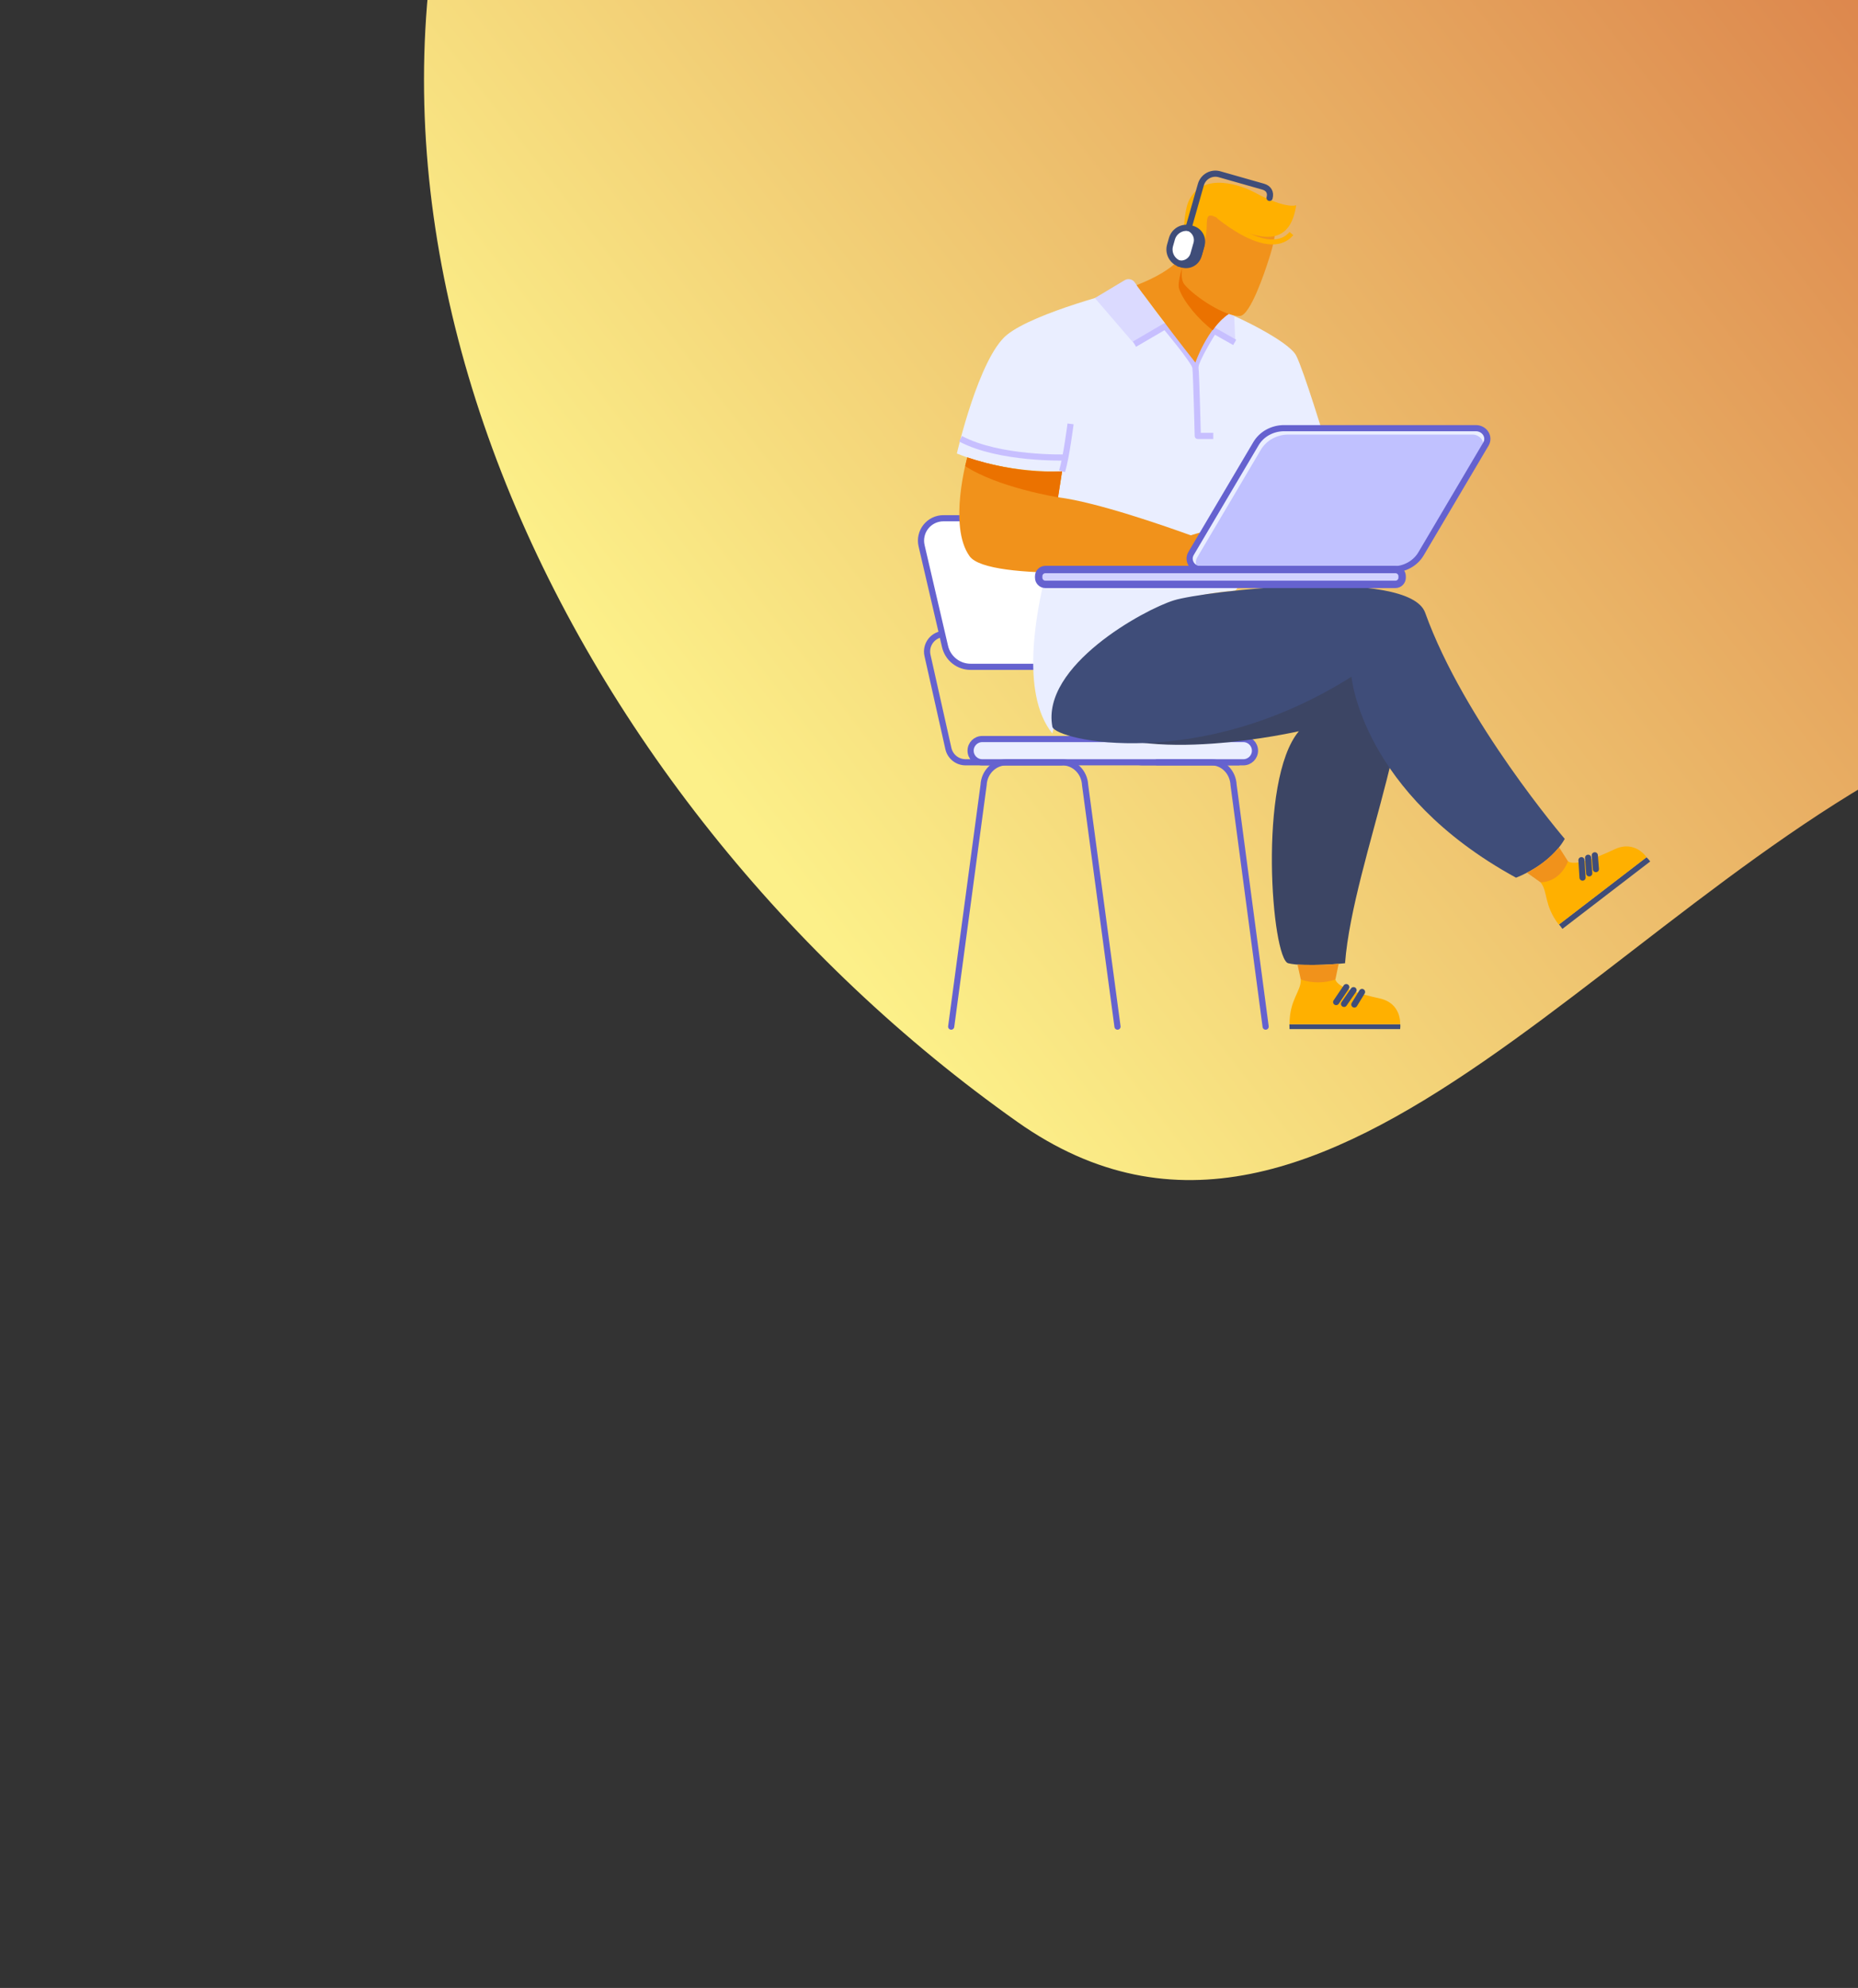 <svg width="100%" height="100%" viewBox="0 0 1509 1614" fill="none" xmlns="http://www.w3.org/2000/svg">
<rect x="0" y="0" width="1509" height="1614" fill="#333333" stroke="none"/>
<path fill-rule="evenodd" clip-rule="evenodd" d="M826.287 910.856C455.069 648.7 216.693 155.296 417.258 -252.507C627.276 -679.531 1152.2 -772.027 1624.21 -711.542C2175.34 -640.919 2921.18 -488.041 2915.05 67.564C2909.34 585.59 2090.24 395.767 1609.86 589.712C1320.48 706.544 1081.21 1090.88 826.287 910.856Z" fill="url(#paint0_linear)"/>
<path d="M862.09 618.892H784.167C780.925 618.89 777.781 617.785 775.25 615.759C772.72 613.733 770.954 610.906 770.244 607.743L753.263 532.056C752.795 529.97 752.803 527.805 753.285 525.723C753.766 523.64 754.711 521.692 756.047 520.023C757.383 518.354 759.078 517.007 761.005 516.082C762.932 515.156 765.042 514.676 767.18 514.676" stroke="#6562CF" stroke-width="5" stroke-miterlimit="10" stroke-linecap="round"/>
<path d="M1005.82 618.892H927.894C924.652 618.89 921.508 617.785 918.977 615.759C916.447 613.733 914.681 610.906 913.971 607.743L896.99 532.056C896.522 529.97 896.53 527.805 897.012 525.723C897.494 523.64 898.438 521.692 899.774 520.023C901.11 518.354 902.805 517.007 904.732 516.082C906.659 515.156 908.77 514.676 910.908 514.676" stroke="#6562CF" stroke-width="5" stroke-miterlimit="10" stroke-linecap="round"/>
<path d="M920.53 541.379H788.29C783.477 541.379 778.806 539.75 775.036 536.758C771.267 533.765 768.621 529.585 767.53 524.898L748.474 443.056C747.853 440.389 747.842 437.616 748.443 434.944C749.044 432.272 750.24 429.77 751.944 427.625C753.647 425.48 755.812 423.748 758.278 422.557C760.745 421.366 763.448 420.748 766.187 420.748H898.433C903.245 420.748 907.915 422.377 911.684 425.37C915.452 428.362 918.097 432.542 919.187 437.23L938.243 519.087C938.86 521.754 938.868 524.525 938.265 527.194C937.663 529.864 936.465 532.363 934.763 534.505C933.06 536.648 930.896 538.379 928.432 539.569C925.968 540.759 923.267 541.378 920.53 541.379Z" fill="white" stroke="#6562CF" stroke-width="5" stroke-miterlimit="10" stroke-linecap="round"/>
<path d="M1009.81 600.013H797.724C792.511 600.013 788.284 604.239 788.284 609.452C788.284 614.665 792.511 618.891 797.724 618.891H1009.81C1015.03 618.891 1019.25 614.665 1019.25 609.452C1019.25 604.239 1015.03 600.013 1009.81 600.013Z" fill="#EAEEFF" stroke="#6562CF" stroke-width="5" stroke-miterlimit="10" stroke-linecap="round"/>
<path d="M772.513 833.495L798.845 637.26C799.35 626.966 807.463 618.892 817.302 618.892H862.806C872.645 618.892 880.758 626.966 881.269 637.26L907.6 833.495" stroke="#6562CF" stroke-width="5" stroke-miterlimit="10" stroke-linecap="round"/>
<path d="M939.747 618.892H983.931C993.481 618.892 1001.36 626.966 1001.86 637.26L1027.91 833.495" stroke="#6562CF" stroke-width="5" stroke-miterlimit="10" stroke-linecap="round"/>
<path d="M1148.25 424.439C1151.12 426.331 1157.77 440.426 1157.89 442.124C1158.01 443.822 1150.37 456.442 1150.37 456.442C1150.37 456.442 1147.34 456.508 1146.76 449.566C1146.05 441.347 1142.45 438.234 1137.22 437.063C1135.03 436.575 1131.02 438.24 1130.73 441.458C1130.45 444.677 1138.76 446.813 1140.43 448.767C1142.97 451.719 1141.54 455.881 1141.54 455.981C1141.54 455.981 1128.71 452.096 1126.25 451.375C1124.03 450.715 1114.12 441.703 1107.94 432.768C1105.64 434.453 1103.23 435.982 1100.72 437.346C1085.18 445.704 1031.91 465.143 1004.31 460.737C976.6 456.297 998.736 368.063 998.736 368.063C1038.87 369.917 1055.67 364.806 1058.74 363.724L1052.5 404.511C1069.37 404.012 1110.87 410.887 1110.89 410.893C1122.55 412.424 1144.12 421.725 1148.25 424.439Z" fill="#F1921B"/>
<path d="M998.542 368.024H998.781C1038.91 369.877 1055.72 364.766 1058.78 363.684L1057.31 373.673C1057.31 373.673 1027.54 387.69 994.425 386.436L998.542 368.024Z" fill="#EB7200"/>
<path d="M1002.57 479.554C1012.1 478.855 1029.38 367.913 1029.38 367.913C1050.66 368.224 1076.39 358.296 1076.39 358.296C1076.39 358.296 1058.8 300.627 1052.73 288.735C1046.67 276.843 1003.13 256.283 997.987 254.796L913.116 235.373C913.116 235.373 840.67 253.369 817.823 271.838C794.977 290.306 777.125 368.207 777.125 368.207C819.083 385.127 862.584 382.635 862.584 382.635L847.795 471.774C843.006 493.416 827.707 562.128 854.682 595.49C854.682 595.49 876.385 488.821 1002.57 479.554Z" fill="#EAEEFF"/>
<path d="M946.789 263.913L921.407 279.401L889.221 241.977L913.382 227.504C914.086 227.085 914.867 226.809 915.678 226.694C916.489 226.579 917.315 226.626 918.108 226.832C918.901 227.039 919.645 227.401 920.297 227.897C920.949 228.393 921.496 229.014 921.906 229.724L946.789 263.913Z" fill="#DBDAFF"/>
<path d="M985.39 267.464L1003.25 278.008L1002.39 256.577L997.987 254.795C997.987 254.795 990.141 260.056 985.39 267.464Z" fill="#DBDAFF"/>
<path d="M862.584 382.624C866.025 371.353 869.465 344.128 869.465 344.128" stroke="#C7BFFF" stroke-width="5" stroke-linejoin="round"/>
<path d="M921.407 279.401L946.312 264.856C946.312 264.856 970.207 293.286 970.873 298.258C971.539 303.23 972.793 353.934 972.793 353.934H985.39" stroke="#C7BFFF" stroke-width="5" stroke-linejoin="round"/>
<path d="M1002.78 277.986L985.862 268.408C985.862 268.408 970.518 292.681 970.879 298.258" stroke="#C7BFFF" stroke-width="5" stroke-linejoin="round"/>
<path d="M865.286 371.425C865.286 371.425 811.658 373.018 780.138 356.226" stroke="#C7BFFF" stroke-width="5" stroke-linejoin="round"/>
<path d="M1025.73 459.249C1025.73 461.796 999.574 460.87 995.89 460.87C992.205 460.87 969.125 461.746 963.704 460.87C934.231 463.295 802.774 472.851 787.485 451.602C769.788 426.997 785.598 371.337 785.598 371.337C825.304 385.127 862.584 382.619 862.584 382.619L859.327 403.756C890.841 407.641 947.711 427.618 967.044 434.616C971.19 433.289 986.972 428.512 994.963 430.332C1004.21 432.413 1015.31 440.737 1016.47 443.051C1017.62 445.365 1025.73 456.708 1025.73 459.249Z" fill="#F1921B"/>
<path d="M995.873 460.869C999.558 460.869 1025.72 461.796 1025.72 459.255C1025.72 456.713 1017.62 445.381 1016.47 443.067C1015.31 440.753 1004.21 432.429 994.963 430.348C994.963 430.348 1006.38 446.203 995.873 460.869Z" fill="#EB7200"/>
<path d="M785.576 371.354C785.576 371.354 826.214 385.649 862.584 382.624L859.327 403.756C859.327 403.756 810.792 395.987 783.856 378.407L785.576 371.354Z" fill="#EB7200"/>
<path d="M1137.16 835.492H1047.3C1047.21 834.122 1047.18 832.812 1047.2 831.552H1137.28C1137.37 832.866 1137.33 834.187 1137.16 835.492Z" fill="#3F4D79"/>
<path d="M1056.45 795.26C1056.78 805.06 1047.3 811.27 1047.3 831.525H1137.16C1137.16 831.525 1138.46 814.533 1120.51 810.615C1102.56 806.697 1086.2 801.464 1084.57 795.26H1056.45Z" fill="#FFB000"/>
<path d="M1085.18 813.567L1093.39 801.425" stroke="#3F4D79" stroke-width="5" stroke-miterlimit="10" stroke-linecap="round"/>
<path d="M1091.58 815.043L1099.3 803.889" stroke="#3F4D79" stroke-width="5" stroke-miterlimit="10" stroke-linecap="round"/>
<path d="M1099.95 815.537L1106.19 805.365" stroke="#3F4D79" stroke-width="5" stroke-miterlimit="10" stroke-linecap="round"/>
<path d="M959.819 487.406C959.819 487.406 1096.96 478.827 1130.29 518.038C1163.62 557.25 1098.93 697.093 1092.39 782.047C1092.39 782.047 1059.57 785.316 1046.25 782.047C1032.93 778.778 1021.33 633.536 1054.9 593.67C1054.9 593.67 927.267 623.031 877.495 586.001C827.723 548.97 939.115 488.105 959.819 487.406Z" fill="#3C4564"/>
<path d="M1084.56 795.26C1075.44 798.34 1065.57 798.34 1056.46 795.26L1053.8 783.14C1053.8 783.14 1071.26 784.023 1087.21 782.497L1084.56 795.26Z" fill="#F1921B"/>
<path d="M1340.22 699.423L1268.94 754.134C1267.93 752.902 1267.02 751.698 1266.2 750.521L1337.2 696.027C1338.33 697.04 1339.35 698.179 1340.22 699.423Z" fill="#3F4D79"/>
<path d="M1251.16 716.343C1257.39 723.923 1253.65 734.617 1265.99 750.688L1337.27 695.977C1337.27 695.977 1327.95 681.704 1311.31 689.534C1294.67 697.364 1278.53 703.169 1273.45 699.235L1251.16 716.343Z" fill="#FFB000"/>
<path d="M1285.29 712.508L1284.4 698.363" stroke="#3F4D79" stroke-width="5" stroke-miterlimit="10" stroke-linecap="round"/>
<path d="M1290.7 709.063L1289.82 696.394" stroke="#3F4D79" stroke-width="5" stroke-miterlimit="10" stroke-linecap="round"/>
<path d="M1296.12 705.616L1295.24 694.423" stroke="#3F4D79" stroke-width="5" stroke-miterlimit="10" stroke-linecap="round"/>
<path d="M854.682 589.941C856.735 601.006 973.437 627.82 1097.62 549.431C1097.62 549.431 1105.78 643.991 1231.26 712.581C1231.26 712.581 1258.56 702.725 1270.83 681.066C1270.83 681.066 1188.98 585.346 1157.46 497.445C1144.23 460.536 977.727 479.859 953.382 487.406C929.037 494.953 845.531 540.624 854.682 589.941Z" fill="#3F4D79"/>
<path d="M1273.45 699.235C1273.45 699.235 1268.07 715.794 1251.16 716.344L1240.14 708.53C1250.11 703.436 1258.97 696.427 1266.22 687.903L1273.45 699.235Z" fill="#F1921B"/>
<path d="M961.917 204.869C961.917 204.869 956.728 218.509 923.072 231.505C923.072 231.505 946.756 263.924 970.846 294.385C970.846 294.385 980.501 266.399 997.954 254.807L961.917 204.869Z" fill="#F1921B"/>
<path d="M997.987 254.796C992.843 258.309 988.509 263.053 984.924 268.114C973.826 259.79 961.345 245.179 957.649 234.58C955.824 229.336 960.657 215.157 963.459 206.966L997.987 254.796Z" fill="#EB7200"/>
<path d="M961.24 207.532C961.24 211.971 957.383 225.639 962.05 231.122C970.585 241.15 995.035 257.204 1007.06 256.532C1015.63 256.072 1027.76 218.902 1029.57 213.347C1031.38 207.793 1039.2 185.518 1033.65 179.563C1028.1 173.609 981.711 160.579 972.494 179.769C962.277 201.039 961.24 207.532 961.24 207.532Z" fill="#F1921B"/>
<path d="M1052.73 166.645C1048.18 196.45 1028.76 200.346 990.523 177.96C973.004 167.71 985.39 186.068 975.54 202.005L972.322 203.204C972.427 201.6 972.655 194.974 969.358 194.958C964.503 194.958 963.01 202.305 962.544 206.839L960.679 207.532C960.679 207.532 960.479 174.309 965.191 163.748C976.844 137.605 1010.53 151.728 1018.79 156.173C1044.86 170.185 1052.73 166.645 1052.73 166.645Z" fill="#FFB000"/>
<path d="M989.663 175.679C1016.85 197.144 1038.22 202.233 1048.83 189.614" stroke="#FFB000" stroke-width="4" stroke-miterlimit="10"/>
<path d="M966.983 185.443L966.93 185.427C960.421 183.576 953.643 187.351 951.792 193.86L950.283 199.165C948.431 205.674 952.206 212.452 958.715 214.303L958.769 214.319C965.277 216.17 972.055 212.395 973.906 205.886L975.416 200.581C977.267 194.072 973.492 187.294 966.983 185.443Z" fill="white" stroke="#3F4D79" stroke-width="5" stroke-miterlimit="10" stroke-linecap="round"/>
<path d="M975.867 198.986L973.437 207.532C972.668 210.229 970.861 212.51 968.411 213.874C965.962 215.238 963.071 215.574 960.374 214.807L957.088 213.869C956.944 213.831 956.805 213.786 956.661 213.736C959.313 214.379 962.111 213.968 964.466 212.591C966.821 211.213 968.551 208.976 969.291 206.35L971.722 197.804C972.474 195.183 972.18 192.372 970.903 189.962C969.627 187.552 967.465 185.73 964.874 184.88L965.307 184.991L968.576 185.912C969.916 186.287 971.169 186.923 972.262 187.785C973.355 188.646 974.267 189.715 974.944 190.93C975.622 192.146 976.053 193.483 976.211 194.866C976.37 196.249 976.253 197.649 975.867 198.986Z" fill="white" stroke="#3F4D79" stroke-width="5" stroke-miterlimit="10" stroke-linecap="round"/>
<path d="M965.307 184.974L975.296 149.903C975.736 148.355 976.477 146.909 977.476 145.647C978.474 144.385 979.712 143.333 981.118 142.549C982.524 141.766 984.07 141.267 985.669 141.082C987.267 140.896 988.887 141.027 990.434 141.468L1025.95 151.567C1030.35 152.816 1032.34 156.284 1031.09 160.685" stroke="#3F4D79" stroke-width="5" stroke-miterlimit="10" stroke-linecap="round"/>
<path d="M1131.24 462.268H975.529C968.42 462.268 963.914 455.16 967.344 449.355L1020.06 360.194C1024.65 352.425 1033.38 347.62 1042.9 347.62H1198.62C1205.73 347.62 1210.23 354.728 1206.8 360.533L1154.08 449.694C1149.48 457.452 1140.74 462.268 1131.24 462.268Z" fill="#EAEEFF"/>
<path d="M1129.71 465.132H980.396C973.432 465.132 969.02 458.168 972.383 452.48L1024.03 365.128C1028.53 357.526 1037.1 352.809 1046.41 352.809H1195.73C1202.69 352.809 1207.1 359.773 1203.74 365.461L1152.09 452.807C1147.6 460.41 1139.02 465.132 1129.71 465.132Z" fill="#C0C1FF"/>
<path d="M1131.24 462.268H975.529C968.42 462.268 963.914 455.16 967.344 449.355L1020.06 360.194C1024.65 352.425 1033.38 347.62 1042.9 347.62H1198.62C1205.73 347.62 1210.23 354.728 1206.8 360.533L1154.08 449.694C1149.48 457.452 1140.74 462.268 1131.24 462.268Z" stroke="#6562CF" stroke-width="5" stroke-miterlimit="10"/>
<path d="M1133.34 462.385H849.005C846.007 462.385 843.578 464.815 843.578 467.812V469.011C843.578 472.008 846.007 474.438 849.005 474.438H1133.34C1136.33 474.438 1138.76 472.008 1138.76 469.011V467.812C1138.76 464.815 1136.33 462.385 1133.34 462.385Z" fill="#D1D1FF" stroke="#6562CF" stroke-width="6" stroke-miterlimit="10"/>
<defs>
<linearGradient id="paint0_linear" x1="746.348" y1="856.617" x2="3033.99" y2="-914.706" gradientUnits="userSpaceOnUse">
<stop stop-color="#FCF089"/>
<stop offset="0.894" stop-color="#B40000"/>
</linearGradient>
</defs>
</svg>
